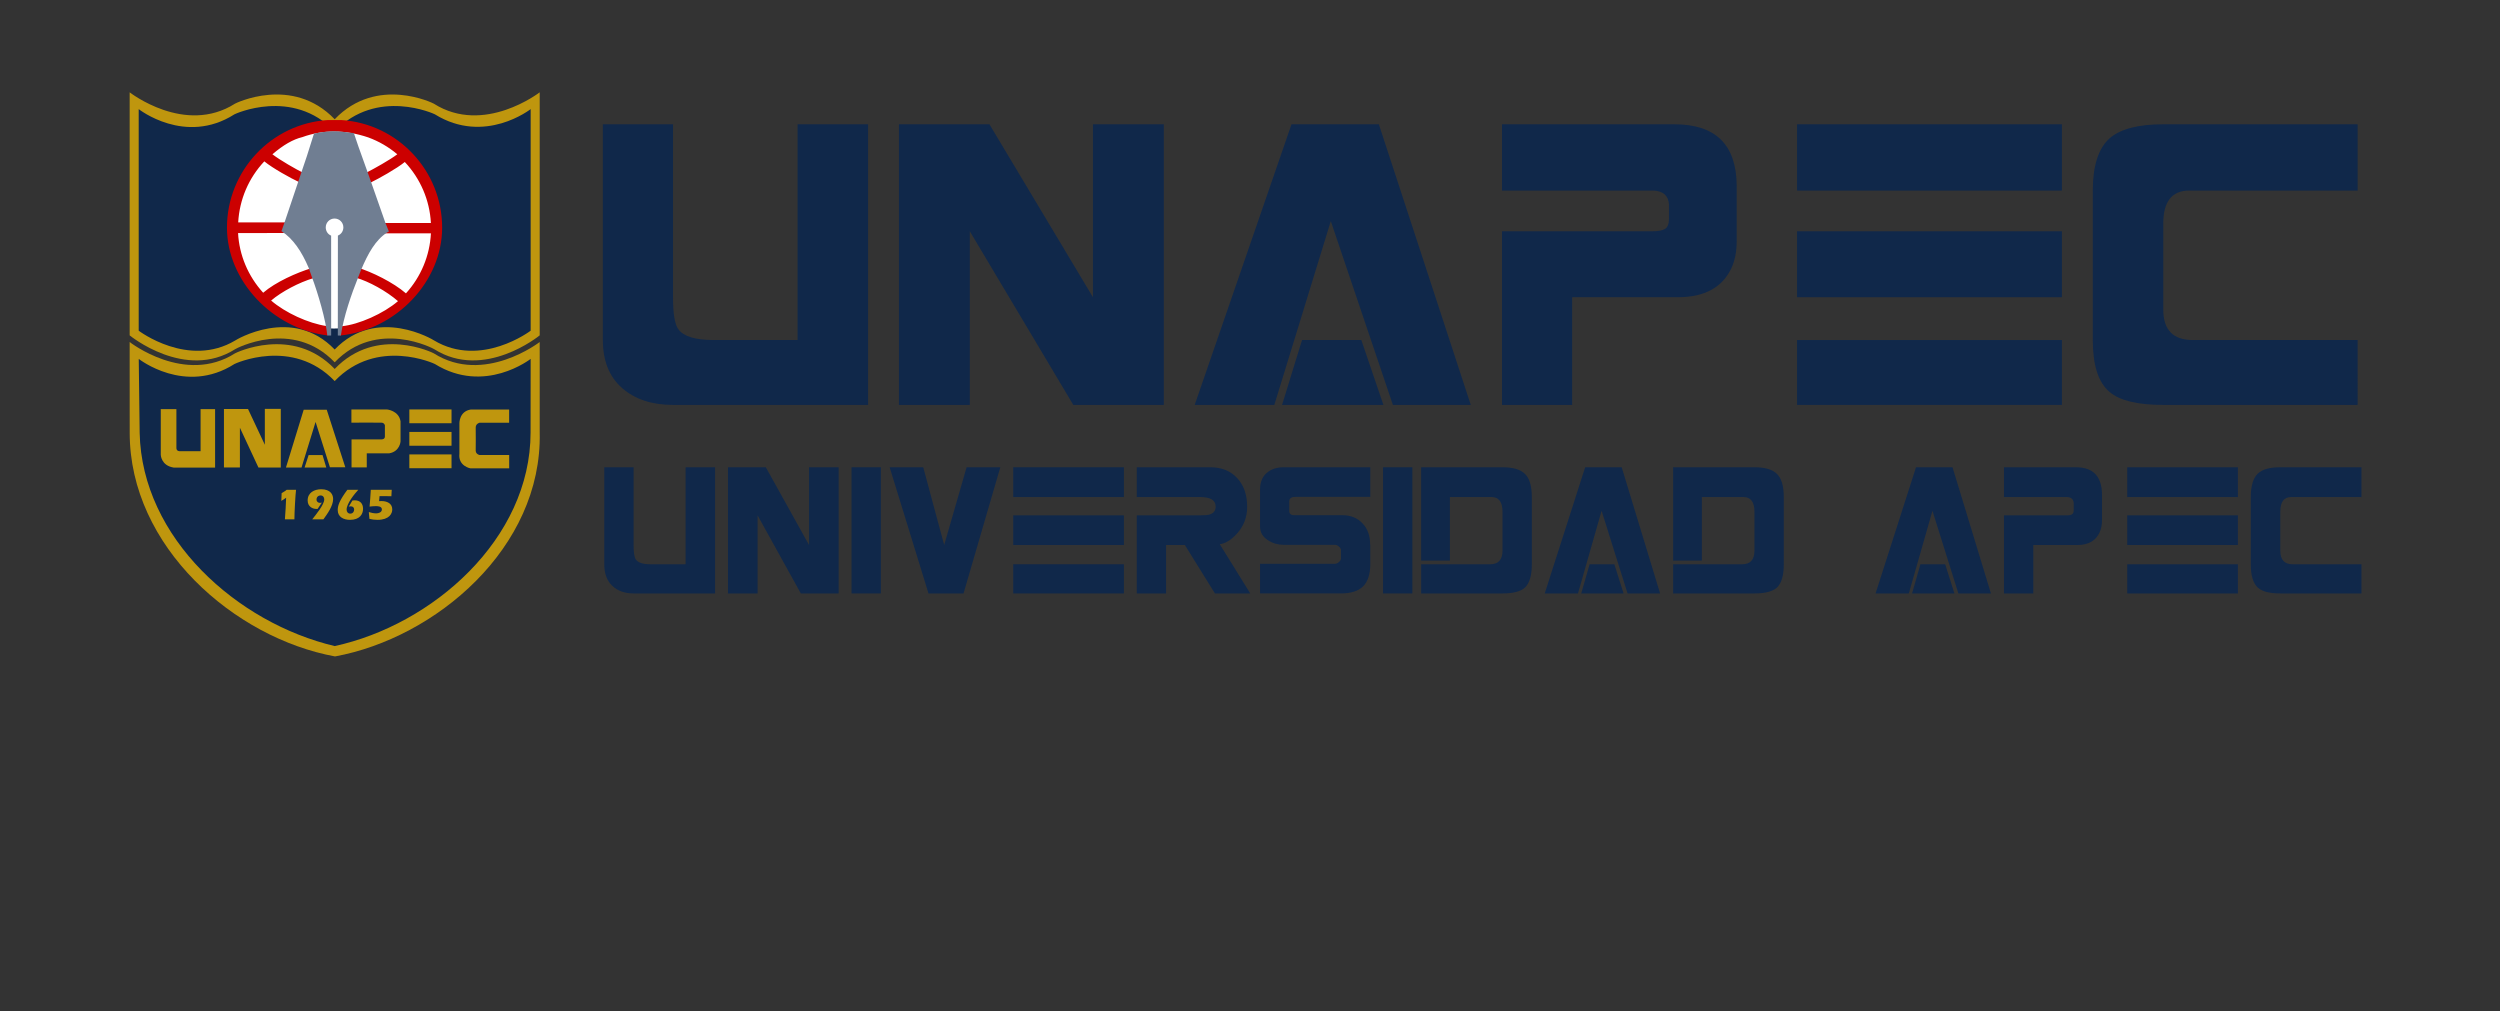 <?xml version="1.0" encoding="utf-8"?>
<!-- Generator: Adobe Illustrator 16.0.0, SVG Export Plug-In . SVG Version: 6.00 Build 0)  -->
<!DOCTYPE svg PUBLIC "-//W3C//DTD SVG 1.1//EN" "http://www.w3.org/Graphics/SVG/1.1/DTD/svg11.dtd">
<svg version="1.1" id="Layer_1" xmlns="http://www.w3.org/2000/svg" xmlns:xlink="http://www.w3.org/1999/xlink" x="0px" y="0px"
	 width="641px" height="259.227px" viewBox="-28 0 641 259.227" enable-background="new -28 0 641 259.227" xml:space="preserve">
<rect x="-28" y="0" width="641" height="259.227" fill="#333333" stroke="none"/>
<g id="Layer_3" display="none">
	<rect x="-25" y="-81.386" display="inline" fill="#F7941E" width="601" height="339.226"/>
</g>
<path fill-rule="evenodd" clip-rule="evenodd" fill="#10284A" d="M155.345,152.157h-20.896c-2.254,0-4.073-0.646-5.45-1.941
	c-1.377-1.293-2.066-3.143-2.066-5.539v-24.873h7.517v19.938c0,1.887,0.188,3.114,0.565,3.681c0.551,0.835,1.814,1.255,3.793,1.255
	h8.984v-24.873h7.553V152.157z"/>
<polygon fill-rule="evenodd" clip-rule="evenodd" fill="#10284A" points="187.028,152.157 177.331,152.157 166.245,132.137 
	166.245,152.157 158.652,152.157 158.652,119.803 168.35,119.803 179.437,139.741 179.437,119.803 187.028,119.803 "/>
<rect x="190.335" y="119.804" fill-rule="evenodd" clip-rule="evenodd" fill="#10284A" width="7.518" height="32.354"/>
<polygon fill-rule="evenodd" clip-rule="evenodd" fill="#10284A" points="228.481,119.802 219.049,152.156 210.065,152.156 
	200.106,119.802 208.714,119.802 214.089,139.74 219.839,119.802 "/>
<path fill-rule="evenodd" clip-rule="evenodd" fill="#10284A" d="M260.166,127.447h-28.378v-7.643h28.378V127.447z M260.166,139.74
	h-28.378v-7.602h28.378V139.74z M260.166,152.158h-28.378v-7.481h28.378V152.158z"/>
<path fill-rule="evenodd" clip-rule="evenodd" fill="#10284A" d="M292.563,152.157h-9.059l-7.705-12.416h-4.813v12.416h-7.514
	v-20.02h16.16c1.254,0,2.119-0.081,2.596-0.243c0.975-0.323,1.463-0.997,1.463-2.021c0-1.617-1.326-2.428-3.982-2.428h-16.236
	v-7.642h18.828c2.883,0,5.178,0.915,6.881,2.749c1.727,1.833,2.592,4.299,2.592,7.401c0,2.669-0.889,4.974-2.668,6.917
	c-1.455,1.591-2.906,2.48-4.359,2.666L292.563,152.157z"/>
<path fill-rule="evenodd" clip-rule="evenodd" fill="#10284A" d="M323.345,144.553c0,2.671-0.627,4.609-1.879,5.823
	c-1.23,1.186-3.109,1.78-5.637,1.78h-20.748v-7.604h19.242c0.326,0,0.65-0.148,0.979-0.444c0.352-0.298,0.527-0.608,0.527-0.931
	v-2.102c0-0.325-0.176-0.635-0.527-0.933c-0.328-0.295-0.652-0.443-0.979-0.443h-13.117c-1.504,0-2.844-0.379-4.02-1.133
	c-1.406-0.863-2.105-2.049-2.105-3.56v-9.545c0-1.859,0.602-3.29,1.805-4.286c1.104-0.918,2.541-1.375,4.32-1.375h22.139v7.603
	h-19.209c-1.051,0-1.574,0.391-1.574,1.172v2.428c0,0.728,0.424,1.092,1.275,1.092h12.33c2.127,0,3.844,0.687,5.15,2.063
	c1.324,1.348,1.988,3.168,1.988,5.459h0.039V144.553z"/>
<rect x="326.612" y="119.804" fill-rule="evenodd" clip-rule="evenodd" fill="#10284A" width="7.518" height="32.354"/>
<path fill-rule="evenodd" clip-rule="evenodd" fill="#10284A" d="M364.761,144.675c0,2.886-0.59,4.881-1.77,5.986
	c-1.1,0.999-3.016,1.496-5.746,1.496h-20.863v-7.482h17.705c2.104,0,3.158-1.172,3.158-3.519v-9.908c0-2.535-0.941-3.803-2.82-3.803
	h-10.676v16.301h-7.367v-23.942h20.863c2.678,0,4.598,0.565,5.746,1.697c1.18,1.131,1.77,3.115,1.77,5.945V144.675z"/>
<path fill-rule="evenodd" clip-rule="evenodd" fill="#10284A" d="M397.647,152.157h-8.344l-6.656-21.192l-6.051,21.192h-8.527
	l10.369-32.354h9.363L397.647,152.157z M388.288,152.157h-10.859l2.141-7.48h6.35L388.288,152.157z"/>
<path fill-rule="evenodd" clip-rule="evenodd" fill="#10284A" d="M429.364,144.675c0,2.886-0.586,4.881-1.764,5.986
	c-1.104,0.999-3.021,1.496-5.754,1.496h-20.855v-7.482h17.701c2.105,0,3.154-1.172,3.154-3.519v-9.908
	c0-2.535-0.938-3.803-2.816-3.803h-10.674v16.301h-7.365v-23.942h20.855c2.686,0,4.602,0.565,5.754,1.697
	c1.178,1.131,1.764,3.115,1.764,5.945V144.675z"/>
<path fill-rule="evenodd" clip-rule="evenodd" fill="#10284A" d="M482.474,152.157h-8.346l-6.652-21.192l-6.051,21.192h-8.531
	l10.375-32.354h9.355L482.474,152.157z M473.114,152.157h-10.863l2.143-7.48h6.352L473.114,152.157z"/>
<path fill-rule="evenodd" clip-rule="evenodd" fill="#10284A" d="M485.817,127.445v-7.642h18.453c4.434,0,6.664,2.358,6.688,7.077
	v6.391c0,1.238-0.199,2.304-0.6,3.193c-0.975,2.158-2.844,3.249-5.602,3.276h-11.424v12.416h-7.516v-20.02h16.16
	c0.602,0,1.039-0.095,1.314-0.283s0.414-0.581,0.414-1.173v-1.657c-0.076-0.999-0.625-1.525-1.652-1.579H485.817z"/>
<path fill-rule="evenodd" clip-rule="evenodd" fill="#10284A" d="M545.8,127.447h-28.375v-7.643H545.8V127.447z M545.8,139.74
	h-28.375v-7.602H545.8V139.74z M545.8,152.158h-28.375v-7.481H545.8V152.158z"/>
<path fill-rule="evenodd" clip-rule="evenodd" fill="#10284A" d="M577.483,152.157h-20.82c-2.758,0-4.676-0.497-5.754-1.495
	c-1.203-1.081-1.803-3.074-1.803-5.985v-17.231c0-2.857,0.6-4.866,1.803-6.024c1.154-1.08,3.07-1.617,5.754-1.617h20.82v7.642
	h-18.039c-1.857,0-2.781,1.268-2.781,3.804v9.907c0,2.345,1.047,3.521,3.154,3.521h17.666V152.157z"/>
<path fill-rule="evenodd" clip-rule="evenodd" fill="#10284A" d="M194.574,103.822h-50.013c-5.395,0-9.744-1.438-13.042-4.315
	s-4.948-6.988-4.948-12.326V31.865h17.99v44.345c0,4.196,0.449,6.925,1.35,8.184c1.32,1.859,4.346,2.787,9.082,2.787h21.502V31.865
	h18.079V103.822z"/>
<polygon fill-rule="evenodd" clip-rule="evenodd" fill="#10284A" points="270.401,103.822 247.194,103.822 220.659,59.297 
	220.659,103.822 202.489,103.822 202.489,31.865 225.694,31.865 252.229,76.209 252.229,31.865 270.401,31.865 "/>
<path fill-rule="evenodd" clip-rule="evenodd" fill="#10284A" d="M349.106,103.822h-19.969l-15.92-47.131l-14.484,47.131h-20.416
	l24.824-71.957h22.396L349.106,103.822z M326.708,103.822h-25.992l5.127-16.641h15.199L326.708,103.822z"/>
<path fill-rule="evenodd" clip-rule="evenodd" fill="#10284A" d="M357.112,48.864V31.865h44.164
	c10.615,0,15.951,5.246,16.012,15.738v14.214c0,2.757-0.479,5.128-1.439,7.106c-2.34,4.797-6.803,7.226-13.402,7.284h-27.344v27.615
	h-17.99V59.297h38.68c1.438,0,2.488-0.21,3.148-0.63c0.66-0.419,0.988-1.288,0.988-2.608v-3.687
	c-0.18-2.221-1.498-3.389-3.957-3.509H357.112z"/>
<path fill-rule="evenodd" clip-rule="evenodd" fill="#10284A" d="M500.671,48.864h-67.91V31.865h67.91V48.864z M500.671,76.209
	h-67.91V59.298h67.91V76.209z M500.671,103.822h-67.91V87.18h67.91V103.822z"/>
<path fill-rule="evenodd" clip-rule="evenodd" fill="#10284A" d="M576.499,103.822h-49.836c-6.594,0-11.182-1.107-13.76-3.326
	c-2.881-2.399-4.314-6.836-4.314-13.315V48.863c0-6.354,1.434-10.822,4.314-13.401c2.758-2.397,7.344-3.597,13.76-3.597h49.836
	v16.998h-43.178c-4.438,0-6.658,2.819-6.658,8.456v22.04c0,5.217,2.52,7.822,7.557,7.822h42.279V103.822z"/>
<path fill-rule="evenodd" clip-rule="evenodd" fill="#BF960E" d="M5.246,85.988c0,0,14.221,11.688,27.071,3.526
	c0-0.034,14.639-7.955,25.496,3.38c10.852-11.334,25.494-3.414,25.494-3.38c12.848,8.162,27.07-3.526,27.07-3.526V23.67
	c0,0-14.293,11.072-27.144,2.912c0-0.035-14.569-7.34-25.421,3.995c-10.857-11.335-25.564-4.03-25.564-3.995
	C19.402,34.742,5.246,23.67,5.246,23.67V85.988z"/>
<path fill-rule="evenodd" clip-rule="evenodd" fill="#10284A" d="M7.563,84.793c0,0,12.73,9.674,24.754,2.501
	c0-0.034,14.639-9.014,25.494,2.321c10.855-11.335,25.496-2.355,25.496-2.321c12.023,7.172,24.753-2.501,24.753-2.501v-56.82
	c0,0-11.771,9.263-24.554,1.34c0-0.036-14.84-6.967-25.695,4.371c-10.855-11.338-25.699-4.406-25.699-4.371
	c-12.644,8.057-24.549-1.34-24.549-1.34V84.793z"/>
<path fill-rule="evenodd" clip-rule="evenodd" fill="#BF960E" d="M110.376,87.694c0,0-14.291,11.07-27.144,2.908
	c0-0.032-14.565-7.34-25.421,3.998c-10.855-11.338-25.561-4.03-25.561-3.998c-12.852,8.162-27.007-2.908-27.007-2.908l0.011,23.283
	c0,29.219,26.851,52.595,52.645,57.331c25.797-4.736,53.141-27.832,52.482-57.415L110.376,87.694z"/>
<path fill-rule="evenodd" clip-rule="evenodd" fill="#10284A" d="M108.056,92.019l-0.018,18.874c0,27.324-25.1,49.284-50.219,54.759
	c-24.957-5.908-49.437-27.645-50.01-54.657L7.574,92.019c0,0,11.895,9.373,24.538,1.315c0-0.034,14.844-6.966,25.701,4.375
	c10.854-11.34,25.693-4.409,25.693-4.375C96.29,101.258,108.056,92.019,108.056,92.019"/>
<path fill-rule="evenodd" clip-rule="evenodd" fill="#BF960E" d="M13.222,104.93v11.661c0,0,0.041,2.776,3.301,3.295h10.625v-14.988
	h-3.719v10.797h-5.189c0,0-0.953,0.103-1.012-0.749v-10.048h-4.146L13.222,104.93z"/>
<polygon fill-rule="evenodd" clip-rule="evenodd" fill="#BF960E" points="29.421,119.85 33.511,119.85 33.511,109.675 
	38.269,119.884 43.995,119.884 43.995,104.838 39.903,104.838 39.903,114.037 35.592,104.868 29.421,104.868 "/>
<polygon fill-rule="evenodd" clip-rule="evenodd" fill="#BF960E" points="45.332,119.829 49.866,105.058 55.778,105.058 
	60.537,119.81 56.597,119.81 52.915,108.187 49.311,119.884 45.325,119.884 "/>
<polygon fill-rule="evenodd" clip-rule="evenodd" fill="#BF960E" points="50.091,119.883 51.132,116.68 54.699,116.68 
	55.665,119.883 "/>
<path fill-rule="evenodd" clip-rule="evenodd" fill="#BF960E" d="M62.099,104.982h9.107c0,0,3.01,0.26,3.492,3.017v5.179
	c0,0-0.146,2.571-2.896,3.056h-5.765v3.616h-3.902v-7.195h7.771c0,0,0.779,0,0.779-0.708v-2.905c0,0-0.146-0.633-0.854-0.67
	c-0.298-0.037-7.731,0-7.731,0V104.982z"/>
<rect x="76.956" y="104.982" fill-rule="evenodd" clip-rule="evenodd" fill="#BF960E" width="10.816" height="3.536"/>
<rect x="76.956" y="110.747" fill-rule="evenodd" clip-rule="evenodd" fill="#BF960E" width="10.816" height="3.541"/>
<rect x="76.956" y="116.512" fill-rule="evenodd" clip-rule="evenodd" fill="#BF960E" width="10.816" height="3.541"/>
<path fill-rule="evenodd" clip-rule="evenodd" fill="#BF960E" d="M102.542,104.999v3.389h-7.594c0,0-1.021,0.246-0.977,1.292
	c0.045,0.468,0,5.772,0,5.772s-0.112,0.891,0.936,1.205h7.646v3.431h-9.939c0,0-3.182-0.577-2.823-3.745v-7.819
	c0,0-0.065-3.078,2.935-3.525H102.542z"/>
<path fill="#BF960E" d="M45.366,127.613c-0.067,1.848-0.166,3.699-0.316,5.537h2.437c0-1.704,0.259-6.333,0.417-7.572h-2.398
	c-0.375,0.364-0.86,0.58-1.293,0.853l-0.08,2.009L45.366,127.613z"/>
<path fill="#BF960E" d="M54.925,133.149c1.006-1.384,2.49-3.429,2.49-5.199c0-1.111-0.656-2.506-3.068-2.506
	c-1.776,0-3.465,0.884-3.465,2.869c0,1.636,1.324,2.171,2.197,2.171h0.352l1.086-1.613c-0.146,0.036-0.295,0.068-0.453,0.068
	c-0.51,0-0.916-0.328-0.905-0.863c-0.011-0.623,0.442-1.044,1.052-1.044c0.601,0,0.929,0.456,0.929,1.012
	c0,1.341-2.161,3.937-3.079,5.105H54.925z"/>
<path fill="#BF960E" d="M61.062,125.578c-2.039,2.76-2.47,4.055-2.47,5.199c0,1.807,1.552,2.512,3.148,2.512
	c2.47,0,3.345-1.434,3.345-2.829c0-1.349-0.763-2.177-2.132-2.177c-0.192,0-0.386,0.009-0.59,0.045l-0.928,1.555
	c0.183-0.023,0.361-0.059,0.534-0.059c0.52,0,0.836,0.331,0.836,0.83c0,0.554-0.363,1.043-0.998,1.043
	c-0.588,0-0.938-0.465-0.938-1.021c0-1.564,1.971-3.962,3-5.098H61.062z"/>
<path fill="#BF960E" d="M69.316,127.203h1.37c0.587,0,1.336,0.01,1.666,0.034l0.09-1.66h-5.368
	c-0.067,1.444-0.194,2.885-0.316,4.313c0.532-0.066,1.073-0.12,1.617-0.12c0.567,0,1.542,0.054,1.542,0.86
	c0,0.727-0.85,0.999-1.449,0.999c-0.646,0-1.282-0.147-1.902-0.341l0.158,1.748c0.668,0.172,1.358,0.251,2.061,0.251
	c3.012,0,3.793-1.591,3.793-2.667c0-1.578-1.392-2.146-2.764-2.146c-0.202,0-0.406,0.009-0.609,0.022L69.316,127.203z"/>
<path fill-rule="evenodd" clip-rule="evenodd" fill="#FFFFFF" d="M31.979,58.059c0-14.243,11.521-25.787,25.73-25.787
	c14.213,0,25.731,11.543,25.731,25.787s-11.63,26.177-25.841,26.177C43.394,84.237,31.979,72.302,31.979,58.059"/>
<path fill-rule="evenodd" clip-rule="evenodd" fill="#CC0000" d="M59.55,31.226c14.173,0.91,25.376,12.718,25.376,27.149
	c0,13.784-11.878,25.795-25.764,27.214l0.499-1.505c4.764-0.449,11.513-3.648,15.053-6.87c-2.852-2.592-7.65-5.396-11.442-6.468
	l0.218-1.736c3.979,1.187,9.629,4.076,12.626,6.826c4.062-4.325,6.624-10.084,6.832-16.44l-13.194-0.005l0.611-1.771l12.583-0.001
	c-0.231-6.488-2.903-12.349-7.125-16.691c-1.874,1.672-6.712,4.371-8.968,5.474l-0.705-1.744c1.898-0.965,6.819-3.695,8.403-5.089
	c-2.319-2.045-5.021-3.667-7.976-4.748c-6.182-2.083-11.893-2.009-17.215-0.075c-3.033,0.724-5.873,2.776-8.196,4.822
	c1.649,1.451,6.506,4.232,8.506,5.202l-0.81,1.516c-2.37-1.103-7.199-3.799-9.125-5.517c-4.222,4.344-6.893,10.205-7.125,16.688
	l12.467,0.003l-0.396,1.846l-12.104,0.008c0.213,6.357,2.804,12.039,6.867,16.364c2.999-2.754,8.606-5.323,12.62-6.52l0.226,1.716
	c-3.723,1.102-8.66,3.65-11.442,6.185c3.595,3.271,9.818,6.242,14.855,6.986l0.34,1.525c-13.437-1.632-25.411-13.29-25.411-27.195
	c0-14.431,11.217-26.24,25.387-27.149H59.55z"/>
<path fill="#CC0000" d="M59.206,86.027l-0.462-0.578l0.497-1.505l0.378-0.299c4.39-0.414,10.741-3.26,14.43-6.431
	c-2.96-2.568-7.456-5.071-10.896-6.046l-0.318-0.48l0.219-1.733l0.563-0.369c3.701,1.108,9.273,3.855,12.468,6.633
	c3.849-4.239,6.109-9.67,6.406-15.385L69.753,59.83l-0.418-0.582l0.611-1.771l0.414-0.299l12.125-0.001
	c-0.316-5.85-2.68-11.373-6.693-15.643c-2.121,1.732-6.654,4.244-8.744,5.264l-0.602-0.233l-0.705-1.742l0.208-0.559
	c1.926-0.979,6.111-3.316,7.917-4.705c-2.219-1.877-4.723-3.329-7.439-4.324c-5.888-1.985-11.573-2.016-16.916-0.076
	c-2.379,0.572-4.877,2.008-7.662,4.4c1.867,1.459,6.151,3.911,8.016,4.817l0.197,0.604l-0.811,1.514l-0.575,0.192
	c-2.114-0.986-6.723-3.518-8.908-5.312c-4.015,4.273-6.376,9.796-6.691,15.646l12.001,0.003l0.431,0.532l-0.395,1.845l-0.431,0.348
	L33.04,59.754c0.295,5.647,2.566,11.05,6.438,15.306c3.167-2.732,8.617-5.175,12.463-6.323l0.563,0.367l0.226,1.713l-0.313,0.48
	c-3.757,1.113-8.244,3.496-10.901,5.764c3.623,3.124,9.527,5.85,14.257,6.549l0.364,0.341l0.338,1.524l-0.483,0.533
	c-14.224-1.728-25.798-14.125-25.798-27.633c0-14.543,11.334-26.662,25.801-27.59h3.557c14.489,0.928,25.815,13.047,25.815,27.59
	C85.365,72.153,73.632,84.555,59.206,86.027 M59.989,84.494l-0.191,0.578c13.674-1.739,24.688-13.576,24.688-26.696
	c0-14.082-10.967-25.814-24.965-26.709h-3.498c-13.977,0.896-24.947,12.631-24.947,26.709c0,12.883,10.89,24.722,24.401,26.676
	l-0.136-0.616c-4.998-0.818-11.166-3.752-14.787-7.05v-0.653c2.6-2.368,7.277-4.925,11.251-6.17l-0.109-0.83
	c-3.851,1.218-9.071,3.626-11.95,6.27l-0.617-0.024c-4.302-4.571-6.784-10.486-6.989-16.649l0.44-0.455l11.748-0.008l0.206-0.965
	l-11.919-0.002l-0.443-0.457c0.229-6.373,2.803-12.402,7.25-16.981l0.608-0.021c1.729,1.54,6.04,4.012,8.642,5.267l0.396-0.743
	c-2.194-1.115-6.605-3.668-8.193-5.064v-0.664c3.057-2.693,5.797-4.302,8.385-4.919c5.431-1.977,11.361-1.968,17.459,0.084
	c2.996,1.096,5.726,2.722,8.125,4.835V39.9c-1.592,1.402-6.186,3.946-8.135,4.964l0.378,0.931c2.273-1.15,6.704-3.645,8.444-5.197
	l0.609,0.022c4.448,4.574,7.02,10.607,7.247,16.98l-0.442,0.455l-12.27,0.003l-0.305,0.891l12.577,0.006l0.442,0.455
	c-0.209,6.237-2.68,12.179-6.955,16.727l-0.617,0.021c-2.905-2.667-8.228-5.365-11.956-6.572l-0.106,0.84
	c3.652,1.122,8.322,3.794,11.256,6.462v0.651C71.345,80.88,64.677,83.954,59.989,84.494"/>
<path fill-rule="evenodd" clip-rule="evenodd" fill="#707E92" d="M62.734,34.138c0.514,1.665,1.869,5.399,1.869,5.399l2.028,5.669
	l4.209,11.996l0.879,2.171l-0.432,0.215c-3.025,1.941-4.928,5.396-6.704,9.611l-0.723,1.844c-1.743,4.295-3.802,10.317-4.461,14.981
	h-0.782l0.02-25.625c0.839-0.331,1.402-1.146,1.402-2.104c0-1.252-1.012-2.264-2.26-2.264c-1.246,0-2.258,1.012-2.258,2.264
	c0,0.958,0.544,1.79,1.381,2.119l0.01,25.611h-0.994c-0.361-3.888-2.34-10.71-3.975-15.066l-0.796-2.274
	c-1.79-4.186-3.97-7.487-6.996-9.429l0.109-0.265l0.685-1.935l4.061-12.068l1.67-4.943l1.832-5.798
	C57.607,33.2,59.424,33.777,62.734,34.138"/>
</svg>
